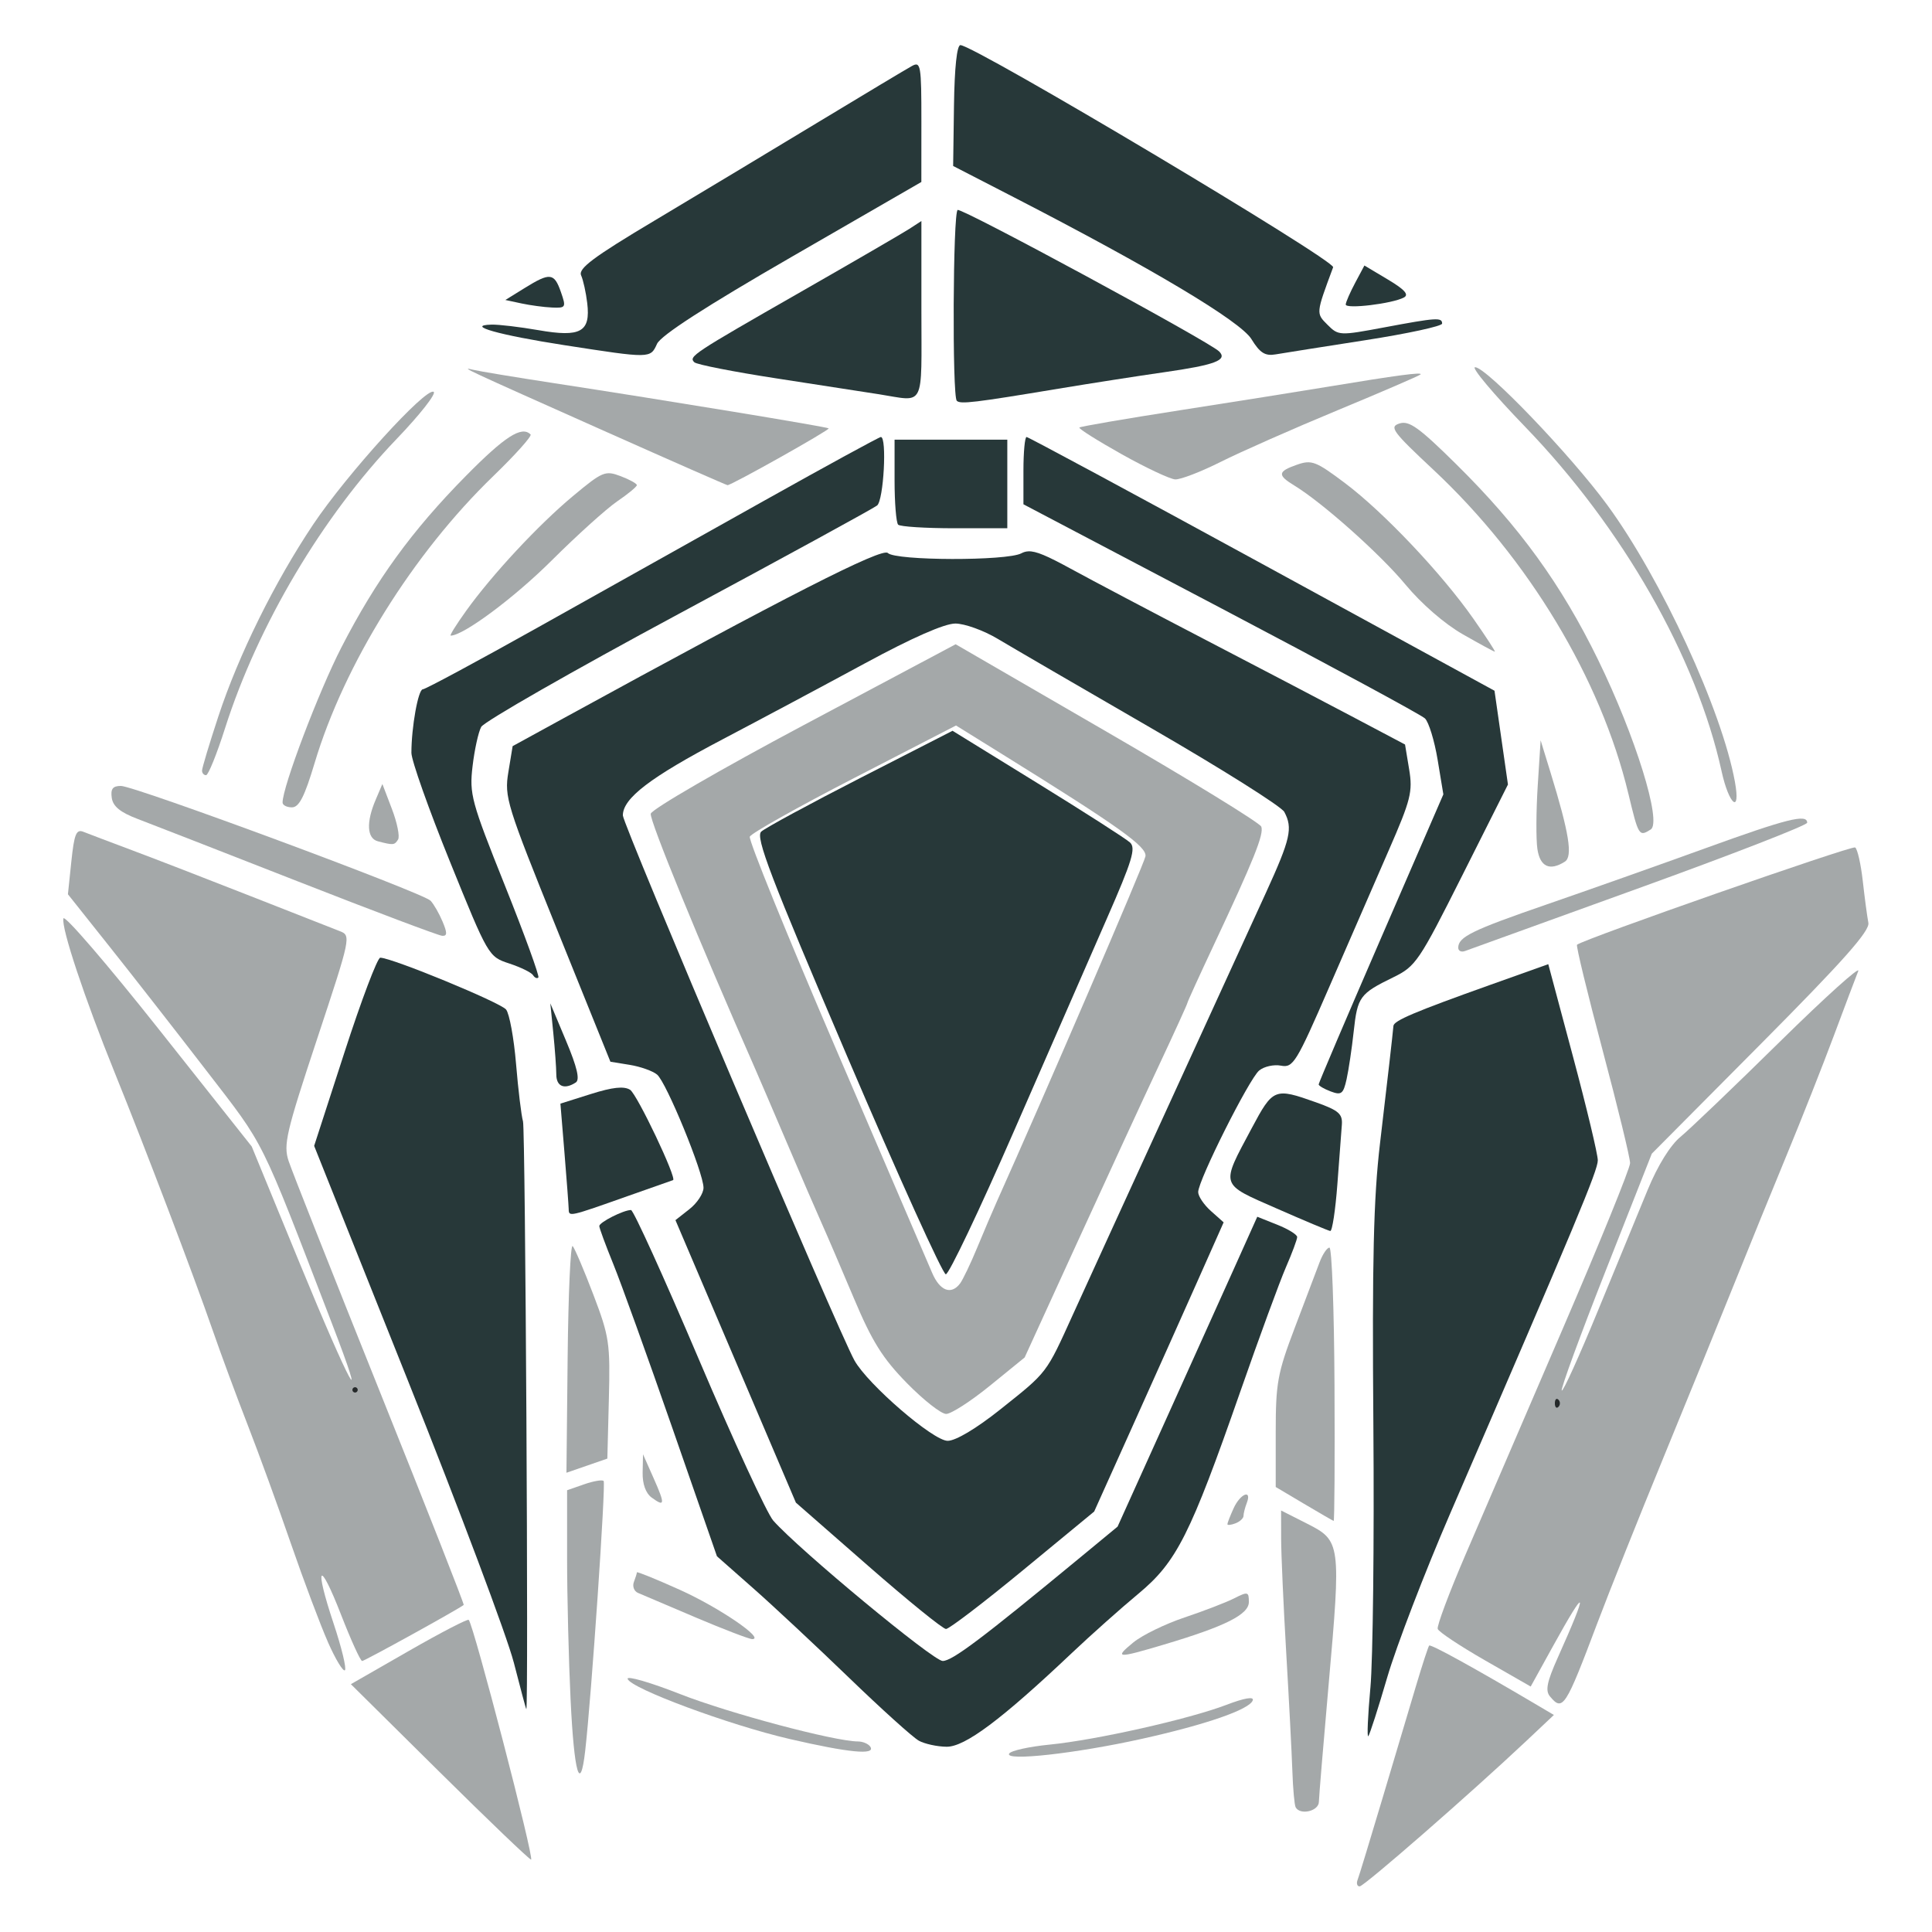 <svg height="512" viewBox="0 0 135.467 135.467" width="512" xmlns="http://www.w3.org/2000/svg"><g transform="matrix(1.067 0 0 1.067 -48.85 -135.909)"><g stroke-width=".353"><path d="m134.217 147.382c.008-.157.288-.798.621-1.423l.606-1.136 1.542.92c1.104.658 1.404.994 1.055 1.181-.764.409-3.841.778-3.824.459z" fill="#273839"/><path d="m80.05 147.315-1.058-.227 1.276-.79c1.663-1.029 1.933-.998 2.375.269.352 1.01.325 1.056-.583 1.017-.523-.023-1.428-.144-2.01-.269z" fill="#273839"/><path d="m128.021 149.66c-.73-1.18-6.527-4.642-15.619-9.326l-3.984-2.052.055-3.971c.035-2.49.192-3.971.423-3.971.902 0 24.656 14.158 24.493 14.598-1.136 3.059-1.132 3.018-.367 3.782.716.716.789.719 3.716.171 3.447-.646 3.813-.67 3.813-.252 0 .169-2.262.659-5.027 1.089-2.765.43-5.424.85-5.909.934-.697.12-1.031-.089-1.595-1.001z" fill="#273839"/><path d="m82.873 150.058c-4.306-.667-6.558-1.302-4.791-1.351.469-.013 1.861.152 3.094.366 2.767.482 3.423.117 3.196-1.782-.082-.69-.263-1.51-.402-1.822-.199-.449.806-1.2 4.794-3.58 2.775-1.657 7.586-4.549 10.69-6.428 3.104-1.878 5.922-3.567 6.262-3.752.571-.312.617-.041.615 3.644l-.002 3.981-8.497 4.905c-5.696 3.288-8.621 5.178-8.874 5.733-.44.965-.408.965-6.085.086z" fill="#273839"/><path d="m103.51 153.278c-.873-.137-3.889-.604-6.703-1.037s-5.241-.909-5.395-1.059c-.391-.379-.143-.543 6.982-4.619 3.493-1.998 6.707-3.865 7.144-4.148l.794-.516v5.861c0 6.566.286 6.006-2.822 5.517z" fill="#273839"/><path d="m108.657 153.713c-.307-.307-.253-12.371.057-12.541.272-.149 16.539 8.652 17.185 9.298.571.571-.269.888-3.625 1.367-1.685.241-4.811.728-6.945 1.082-5.542.921-6.438 1.028-6.671.794z" fill="#273839"/><path d="m119.486 157.219c-1.594-.893-2.841-1.68-2.772-1.749.069-.069 3.04-.58 6.602-1.134 3.562-.555 7.905-1.245 9.651-1.535 4.652-.771 6.344-.995 6.16-.816-.09.087-2.544 1.146-5.455 2.353-2.91 1.207-6.359 2.73-7.664 3.385-1.305.655-2.654 1.175-2.999 1.155-.344-.02-1.93-.766-3.524-1.659z" fill="#4b5354" fill-opacity=".5"/><path d="m85.695 155.787c-9.562-4.262-9.706-4.329-8.819-4.112.388.095 2.769.489 5.292.876 7.461 1.144 17.971 2.874 18.071 2.974.097.097-6.412 3.75-6.648 3.732-.074-.006-3.627-1.567-7.895-3.47z" fill="#4b5354" fill-opacity=".5"/><path d="m104.804 161.854c-.129-.129-.235-1.439-.235-2.91v-2.675h3.704 3.704v2.91 2.91h-3.469c-1.908 0-3.575-.106-3.704-.235z" fill="#273839"/><path d="m76.405 167.528c1.734-2.415 4.769-5.674 7.057-7.578 1.912-1.591 2.094-1.667 3.102-1.286.589.222 1.07.489 1.069.592-.001.103-.581.581-1.288 1.063s-2.651 2.236-4.319 3.897c-2.452 2.442-5.795 4.928-6.627 4.928-.085 0 .368-.727 1.007-1.616z" fill="#4b5354" fill-opacity=".5"/><path d="m141.902 169.052c-1.189-.678-2.714-2.002-3.756-3.259-1.664-2.007-5.455-5.384-7.319-6.52-1.116-.68-1.082-.918.193-1.362.957-.334 1.238-.226 3.152 1.213 2.535 1.905 6.353 5.939 8.431 8.906.837 1.195 1.472 2.171 1.411 2.169-.061-.002-1.011-.518-2.112-1.147z" fill="#4b5354" fill-opacity=".5"/><path d="m59.06 178.011c0-.168.484-1.774 1.075-3.568 1.328-4.03 3.682-8.794 6.224-12.597 2.204-3.297 7.415-9.035 7.921-8.721.186.115-.905 1.504-2.425 3.088-4.874 5.078-9.125 12.243-11.283 19.017-.541 1.697-1.102 3.086-1.248 3.087-.146 0-.265-.137-.265-.305z" fill="#4b5354" fill-opacity=".5"/><path d="m158.915 178.052c-1.648-7.492-6.503-16.001-12.919-22.641-2.075-2.148-3.551-3.905-3.279-3.905.742 0 6.284 5.776 8.684 9.051 3.546 4.838 7.542 13.506 8.392 18.201.39 2.153-.387 1.529-.879-.706z" fill="#4b5354" fill-opacity=".5"/><path d="m64.352 180.112c0-1.036 2.374-7.294 3.869-10.201 2.277-4.426 4.625-7.66 8.178-11.262 2.567-2.602 3.667-3.307 4.25-2.724.103.103-.999 1.333-2.448 2.734-5.285 5.11-9.797 12.356-11.744 18.861-.659 2.201-1.021 2.909-1.488 2.91-.34.001-.617-.143-.617-.319z" fill="#4b5354" fill-opacity=".5"/><path d="m152.787 179.522c-1.805-7.526-6.56-15.428-12.792-21.259-2.719-2.544-2.936-2.84-2.242-3.061.635-.201 1.287.269 3.751 2.704 4.135 4.087 6.874 7.866 9.296 12.826 2.454 5.024 4.208 10.677 3.46 11.151-.77.488-.801.437-1.472-2.361z" fill="#4b5354" fill-opacity=".5"/><path d="m70.614 182.66c-.721-.189-.777-1.247-.144-2.731l.441-1.034.627 1.643c.345.903.527 1.805.404 2.004-.232.376-.313.383-1.328.118z" fill="#4b5354" fill-opacity=".5"/><path d="m146.812 183.167c-.094-.631-.084-2.496.021-4.145l.191-2.999.651 2.117c1.226 3.984 1.473 5.522.941 5.859-.994.63-1.631.337-1.804-.832z" fill="#4b5354" fill-opacity=".5"/><path d="m65.41 185.317c-4.948-1.939-9.71-3.795-10.583-4.126-1.138-.431-1.619-.823-1.7-1.385-.085-.589.065-.784.6-.784.915 0 19.851 7.019 20.35 7.543.207.217.561.831.786 1.365.319.755.314.964-.023.941-.238-.016-4.482-1.615-9.429-3.554z" fill="#4b5354" fill-opacity=".5"/><path d="m141.61 189.657c0-.713.896-1.151 5.821-2.85 2.716-.937 7.4-2.595 10.407-3.685 5.377-1.948 6.703-2.281 6.703-1.682 0 .166-4.961 2.095-11.024 4.286-6.063 2.191-11.223 4.057-11.465 4.146-.243.089-.441-.008-.441-.215z" fill="#4b5354" fill-opacity=".5"/><path d="m80.809 191.455c-.107-.173-.809-.517-1.562-.765-1.363-.45-1.376-.473-3.898-6.698-1.392-3.436-2.531-6.651-2.531-7.146 0-1.682.447-4.174.75-4.174.165 0 3.597-1.846 7.625-4.102 4.028-2.256 10.69-5.987 14.803-8.29 4.113-2.303 7.566-4.188 7.673-4.188.41 0 .182 4.157-.247 4.5-.243.194-6.12 3.407-13.062 7.139-6.942 3.732-12.772 7.069-12.957 7.414-.185.346-.44 1.507-.566 2.582-.216 1.836-.087 2.309 2.126 7.841 1.295 3.238 2.284 5.958 2.198 6.044-.087.087-.245.016-.352-.156z" fill="#273839"/><path d="m82.34 197.984c-.002-.437-.091-1.667-.198-2.734l-.195-1.94 1.036 2.469c.725 1.727.917 2.547.639 2.729-.747.488-1.279.27-1.282-.524z" fill="#273839"/><path d="m133.232 199.099c-.437-.164-.794-.373-.794-.464 0-.091 1.843-4.416 4.097-9.612l4.097-9.447-.377-2.278c-.208-1.253-.583-2.474-.833-2.713s-6.29-3.503-13.42-7.253l-12.965-6.818v-2.211c0-1.216.093-2.211.206-2.211.113 0 7.078 3.751 15.478 8.337l15.272 8.337.442 3.082.442 3.082-2.993 5.956c-2.853 5.678-3.065 5.991-4.542 6.712-2.203 1.075-2.353 1.28-2.601 3.554-.122 1.122-.333 2.536-.468 3.143-.215.967-.343 1.066-1.039.805z" fill="#273839"/><path d="m83.154 206.829c-.007-.257-.132-1.921-.278-3.698l-.266-3.232 2.007-.633c1.424-.449 2.171-.529 2.572-.276.459.289 3.105 5.857 2.821 5.937-.045.013-1.352.473-2.904 1.022-3.968 1.405-3.938 1.398-3.952.879z" fill="#273839"/><path d="m129.682 206.792c-3.768-1.656-3.696-1.426-1.642-5.28 1.401-2.627 1.5-2.667 4.221-1.699 1.491.531 1.754.759 1.701 1.472-.035.464-.168 2.233-.296 3.931-.128 1.698-.338 3.072-.466 3.053-.128-.018-1.711-.683-3.518-1.477z" fill="#273839"/><path d="m83.085 216.569c.043-4.173.192-7.462.33-7.309.138.153.752 1.596 1.365 3.206 1.043 2.742 1.108 3.178 1.014 6.844l-.1 3.916-1.344.465-1.344.465z" fill="#4b5354" fill-opacity=".5"/><path d="m88.605 225.786c-.389-.284-.608-.893-.592-1.647l.025-1.196.688 1.551c.776 1.748.758 1.935-.121 1.292z" fill="#4b5354" fill-opacity=".5"/><path d="m131.468 226.191-1.852-1.099v-3.584c0-3.254.116-3.889 1.258-6.895.692-1.821 1.422-3.748 1.622-4.281s.493-.97.651-.97.307 4.048.332 8.996c.025 4.948 0 8.982-.056 8.964-.056-.017-.936-.526-1.954-1.13z" fill="#4b5354" fill-opacity=".5"/><path d="m126.441 227.535c0-.082.184-.553.409-1.047.439-.964 1.22-1.272.863-.341-.118.307-.214.687-.214.844s-.238.378-.529.489c-.291.112-.529.136-.529.054z" fill="#4b5354" fill-opacity=".5"/><path d="m101.45 196.783c-5.045-11.812-6.034-14.398-5.644-14.758.26-.24 3.195-1.829 6.522-3.532l6.05-3.095 5.592 3.449c3.075 1.897 5.807 3.648 6.07 3.891.399.368.146 1.199-1.511 4.977-1.094 2.495-3.842 8.782-6.107 13.973-2.264 5.19-4.283 9.432-4.486 9.427-.203-.006-3.122-6.455-6.486-14.332z" fill="#273839"/></g><path d="m409.746 640.422-37.598 20.006c-20.678 11.004-37.783 20.913-38.012 22.02-.329 1.593 11.938 31.57 25.713 62.838.969 2.2 4.573 10.601 8.01 18.668 3.436 8.067 7.325 17.067 8.643 20 1.318 2.933 4.923 11.333 8.012 18.666 4.499 10.684 7.107 14.857 13.119 21 4.127 4.217 8.516 7.666 9.754 7.666s6.124-3.15 10.859-7l8.609-7 13.111-28.666c7.211-15.767 16.293-35.452 20.182-43.744 3.888-8.293 7.07-15.274 7.07-15.516 0-.241 2.923-6.657 6.494-14.256 9.964-21.201 12.537-27.613 11.824-29.457-.36-.931-17.56-11.488-38.223-23.459zm.09 20.145 11.316 7.027c29.175 18.114 36.069 23.028 35.662 25.424-.312 1.839-25.207 59.658-36.855 85.602-.988 2.2-3.16 7.301-4.828 11.334-1.668 4.033-3.605 8.083-4.303 9-2.207 2.898-5.014 1.814-6.918-2.668-1.012-2.383-11.738-27.352-23.832-55.488-12.094-28.136-21.715-51.835-21.379-52.666.336-.831 11.98-7.373 25.875-14.537z" fill="#4b5354" fill-opacity=".5" stroke-width="1.333" transform="scale(.265)"/><path d="m427.766 617.381c-.639.028-1.186.2-1.725.488-3.587 1.92-31.183 1.856-33.115-.076-1.398-1.398-25.066 10.663-80.373 40.957l-12.666 6.939-1.062 6.465c-1.012 6.164-.445 7.988 12.125 39.129l13.184 32.664 4.807.781c2.644.43 5.689 1.512 6.766 2.406 2.309 1.917 11.514 24.353 11.514 28.064 0 1.408-1.565 3.792-3.479 5.297l-3.479 2.736 14.934 35.027 14.932 35.025 17.91 15.668c9.85 8.617 18.542 15.666 19.314 15.666.772 0 9.356-6.553 19.074-14.562l17.67-14.561 9.494-21.105c5.222-11.608 12.446-27.743 16.053-35.857l6.559-14.754-3.158-2.812c-1.737-1.547-3.156-3.66-3.156-4.697 0-2.892 12.635-28.077 15.121-30.141 1.208-1.002 3.646-1.546 5.418-1.207 3.011.576 3.79-.695 11.963-19.51 4.808-11.069 11.462-26.354 14.787-33.967 5.442-12.458 5.945-14.457 5.027-20l-1.02-6.16-13.316-7.039c-7.324-3.872-23.815-12.5-36.648-19.174-12.833-6.674-27.652-14.493-32.932-17.377-5.855-3.198-8.604-4.4-10.521-4.314zm-18.111 17.904c2.306 0 7.051 1.713 10.545 3.807 3.494 2.093 20.613 12.05 38.041 22.127 17.428 10.077 32.278 19.425 33 20.773 2.151 4.019 1.549 6.681-4.512 19.961-3.179 6.967-14.029 30.666-24.111 52.666-10.082 22-20.784 45.4-23.781 52-6.733 14.825-6.215 14.149-18.037 23.564-5.926 4.72-11.041 7.77-13.033 7.77-3.589 0-19.775-13.957-23.115-19.932-4.085-7.307-57.432-132.851-57.432-135.158 0-4.254 6.801-9.445 24.668-18.834 9.533-5.01 25.487-13.526 35.453-18.926 11.587-6.277 19.634-9.818 22.314-9.818z" fill="#273839" stroke-width="1.333" transform="scale(.265)"/><path d="m91.516 233.672c-1.843-.781-3.559-1.511-3.813-1.622-.254-.111-.373-.432-.265-.714.108-.282.197-.567.197-.635 0-.067 1.267.448 2.815 1.144 2.564 1.153 5.626 3.236 4.769 3.244-.194.002-1.861-.636-3.704-1.417z" fill="#4b5354" fill-opacity=".5" stroke-width=".353"/><path d="m120.267 235.302c.582-.477 2.09-1.212 3.351-1.634s2.73-.987 3.263-1.257c.903-.456.97-.44.97.237 0 .822-1.545 1.598-5.576 2.798-3.104.924-3.297.911-2.009-.145z" fill="#4b5354" fill-opacity=".5" stroke-width=".353"/><path d="m69.291 218.71c0-.097-.079-.176-.176-.176-.097 0-.176.079-.176.176 0 .097.079.176.176.176.097 0 .176-.079.176-.176z" stroke-width=".353"/><path d="m67.332 235.282c-.5-1.131-1.598-4.053-2.44-6.492-.842-2.44-2.119-5.944-2.837-7.787-.718-1.843-1.746-4.621-2.284-6.174-1.268-3.657-4.442-12.005-6.438-16.933-1.989-4.909-3.532-9.548-3.383-10.168.063-.263 2.873 3.001 6.245 7.254l6.129 7.733 3.181 7.742c3.251 7.912 4.594 10.394 2.056 3.799-4.753-12.349-4.308-11.452-8.203-16.509-2.006-2.605-4.877-6.282-6.38-8.171l-2.732-3.435.226-2.165c.188-1.797.323-2.127.792-1.939.311.124 1.756.672 3.211 1.217 1.455.545 4.948 1.896 7.761 3.003 2.813 1.107 5.457 2.145 5.875 2.307.75.291.73.384-1.497 7.107-2.032 6.134-2.218 6.931-1.864 8.003.216.655 2.912 7.469 5.991 15.144 3.079 7.674 5.561 13.985 5.514 14.024-.31.261-6.511 3.685-6.674 3.685-.111 0-.733-1.364-1.382-3.032-1.448-3.721-1.787-3.315-.489.584.521 1.565.854 2.939.739 3.053s-.618-.717-1.118-1.848z" fill="#4b5354" fill-opacity=".5" stroke-width=".353"/><path d="m148.195 219.356c-.129-.129-.235-.024-.235.235 0 .259.106.365.235.235s.129-.341 0-.47z" stroke-width=".353"/><path d="m147.638 238.855c-.317-.382-.201-.954.517-2.558 2.048-4.572 1.926-4.812-.349-.69l-1.434 2.598-2.997-1.717c-1.648-.945-3.05-1.876-3.114-2.07-.065-.194.753-2.379 1.817-4.856s3.934-9.145 6.378-14.817c2.444-5.673 4.445-10.594 4.447-10.936.002-.342-.811-3.685-1.808-7.428-.996-3.743-1.752-6.859-1.679-6.923.408-.362 18.05-6.533 18.277-6.393.15.093.376 1.086.502 2.208.126 1.122.291 2.357.367 2.745.103.531-1.643 2.498-7.047 7.938l-7.185 7.232-3.036 7.704c-1.67 4.237-2.966 7.774-2.88 7.86.086.086 1.153-2.27 2.372-5.235 1.219-2.965 2.694-6.548 3.278-7.964.657-1.591 1.479-2.916 2.154-3.473.6-.495 3.537-3.306 6.525-6.247 2.989-2.941 5.307-5.029 5.152-4.641-.155.388-.874 2.293-1.598 4.233s-2.103 5.433-3.065 7.761c-.962 2.328-2.514 6.138-3.449 8.467-.935 2.328-3.037 7.488-4.671 11.465-1.634 3.978-3.599 8.899-4.367 10.936-2.085 5.531-2.267 5.813-3.107 4.8z" fill="#4b5354" fill-opacity=".5" stroke-width=".353"/><path d="m79.542 236.613c-.435-1.698-3.564-10.028-6.953-18.512l-6.162-15.425 2.004-6.183c1.102-3.4 2.155-6.183 2.34-6.183.753 0 7.897 2.942 8.268 3.405.22.274.515 1.883.656 3.574.14 1.691.346 3.393.457 3.781.155.543.369 38.629.217 38.629-.019 0-.391-1.389-.826-3.087z" fill="#273839" stroke-width=".353"/><path d="m135.838 238.289c.167-1.843.255-9.606.195-17.251-.085-10.859.011-14.91.436-18.521.512-4.338.824-7.075.882-7.726.031-.346 1.392-.923 6.351-2.692l3.825-1.364 1.627 6.084c.895 3.346 1.627 6.409 1.627 6.806 0 .668-1.396 4.008-9.697 23.2-1.678 3.881-3.539 8.722-4.135 10.76s-1.158 3.784-1.25 3.881c-.092.097-.03-1.332.137-3.175z" fill="#273839" stroke-width=".353"/><path d="m106.156 241.758c-.388-.214-2.452-2.076-4.586-4.137-2.134-2.061-4.959-4.699-6.277-5.862l-2.396-2.114-2.944-8.467c-1.619-4.657-3.359-9.486-3.866-10.732-.507-1.246-.922-2.372-.922-2.501 0-.248 1.594-1.054 2.084-1.054.158 0 2.16 4.405 4.449 9.79 2.289 5.384 4.494 10.164 4.9 10.621 1.724 1.943 10.512 9.223 11.133 9.223.626 0 2.558-1.454 9.03-6.796l2.463-2.033 3.065-6.786c1.686-3.732 3.751-8.314 4.59-10.182l1.525-3.395 1.311.523c.721.287 1.311.651 1.311.809s-.334 1.053-.741 1.991c-.408.938-1.753 4.604-2.99 8.148-3.295 9.441-4.189 11.215-6.705 13.303-1.148.953-3.119 2.709-4.38 3.902-4.614 4.366-7.016 6.163-8.222 6.152-.62-.006-1.444-.186-1.832-.4z" fill="#273839" stroke-width=".353"/><path d="m97.667 241.651c-3.965-.918-10.43-3.317-10.64-3.948-.075-.225 1.477.223 3.448.997 3.211 1.26 10.138 3.106 11.691 3.114.328.002.695.162.815.356.342.553-1.433.38-5.314-.519z" fill="#4b5354" fill-opacity=".5" stroke-width=".353"/><path d="m112.1 242.609c.118-.191 1.311-.455 2.651-.587 3.06-.302 9.158-1.673 11.622-2.613 1.175-.449 1.821-.56 1.735-.3-.2.601-3.066 1.596-7.312 2.538-4.336.962-9.017 1.48-8.697.962z" fill="#4b5354" fill-opacity=".5" stroke-width=".353"/><path d="m83.28 239.115c-.127-2.65-.231-6.841-.231-9.314v-4.496l1.116-.389c.614-.214 1.192-.313 1.285-.22.155.155-.806 14.218-1.212 17.737-.329 2.856-.727 1.477-.957-3.319z" fill="#4b5354" fill-opacity=".5" stroke-width=".353"/><path d="m130.925 246.138c-.079-.146-.176-1.217-.215-2.381-.04-1.164-.221-4.657-.403-7.761-.182-3.104-.333-6.481-.335-7.502l-.003-1.858 1.724.873c2.195 1.112 2.22 1.295 1.4 10.566-.345 3.901-.633 7.371-.641 7.711-.013.611-1.234.893-1.527.353z" fill="#4b5354" fill-opacity=".5" stroke-width=".353"/><path d="m74.662 243.814-5.822-5.764 3.803-2.182c2.092-1.2 3.865-2.12 3.941-2.044.324.324 4.336 15.754 4.097 15.754-.108 0-2.817-2.594-6.019-5.764z" fill="#4b5354" fill-opacity=".5" stroke-width=".353"/><path d="m135 250.901c.093-.243.831-2.663 1.641-5.38s1.804-6.05 2.209-7.408c.405-1.358.788-2.528.85-2.6.097-.112 2.955 1.462 7.081 3.901l1.115.659-1.821 1.716c-3.632 3.422-10.648 9.545-10.943 9.549-.166.002-.227-.194-.134-.436z" fill="#4b5354" fill-opacity=".5" stroke-width=".353"/></g></svg>
